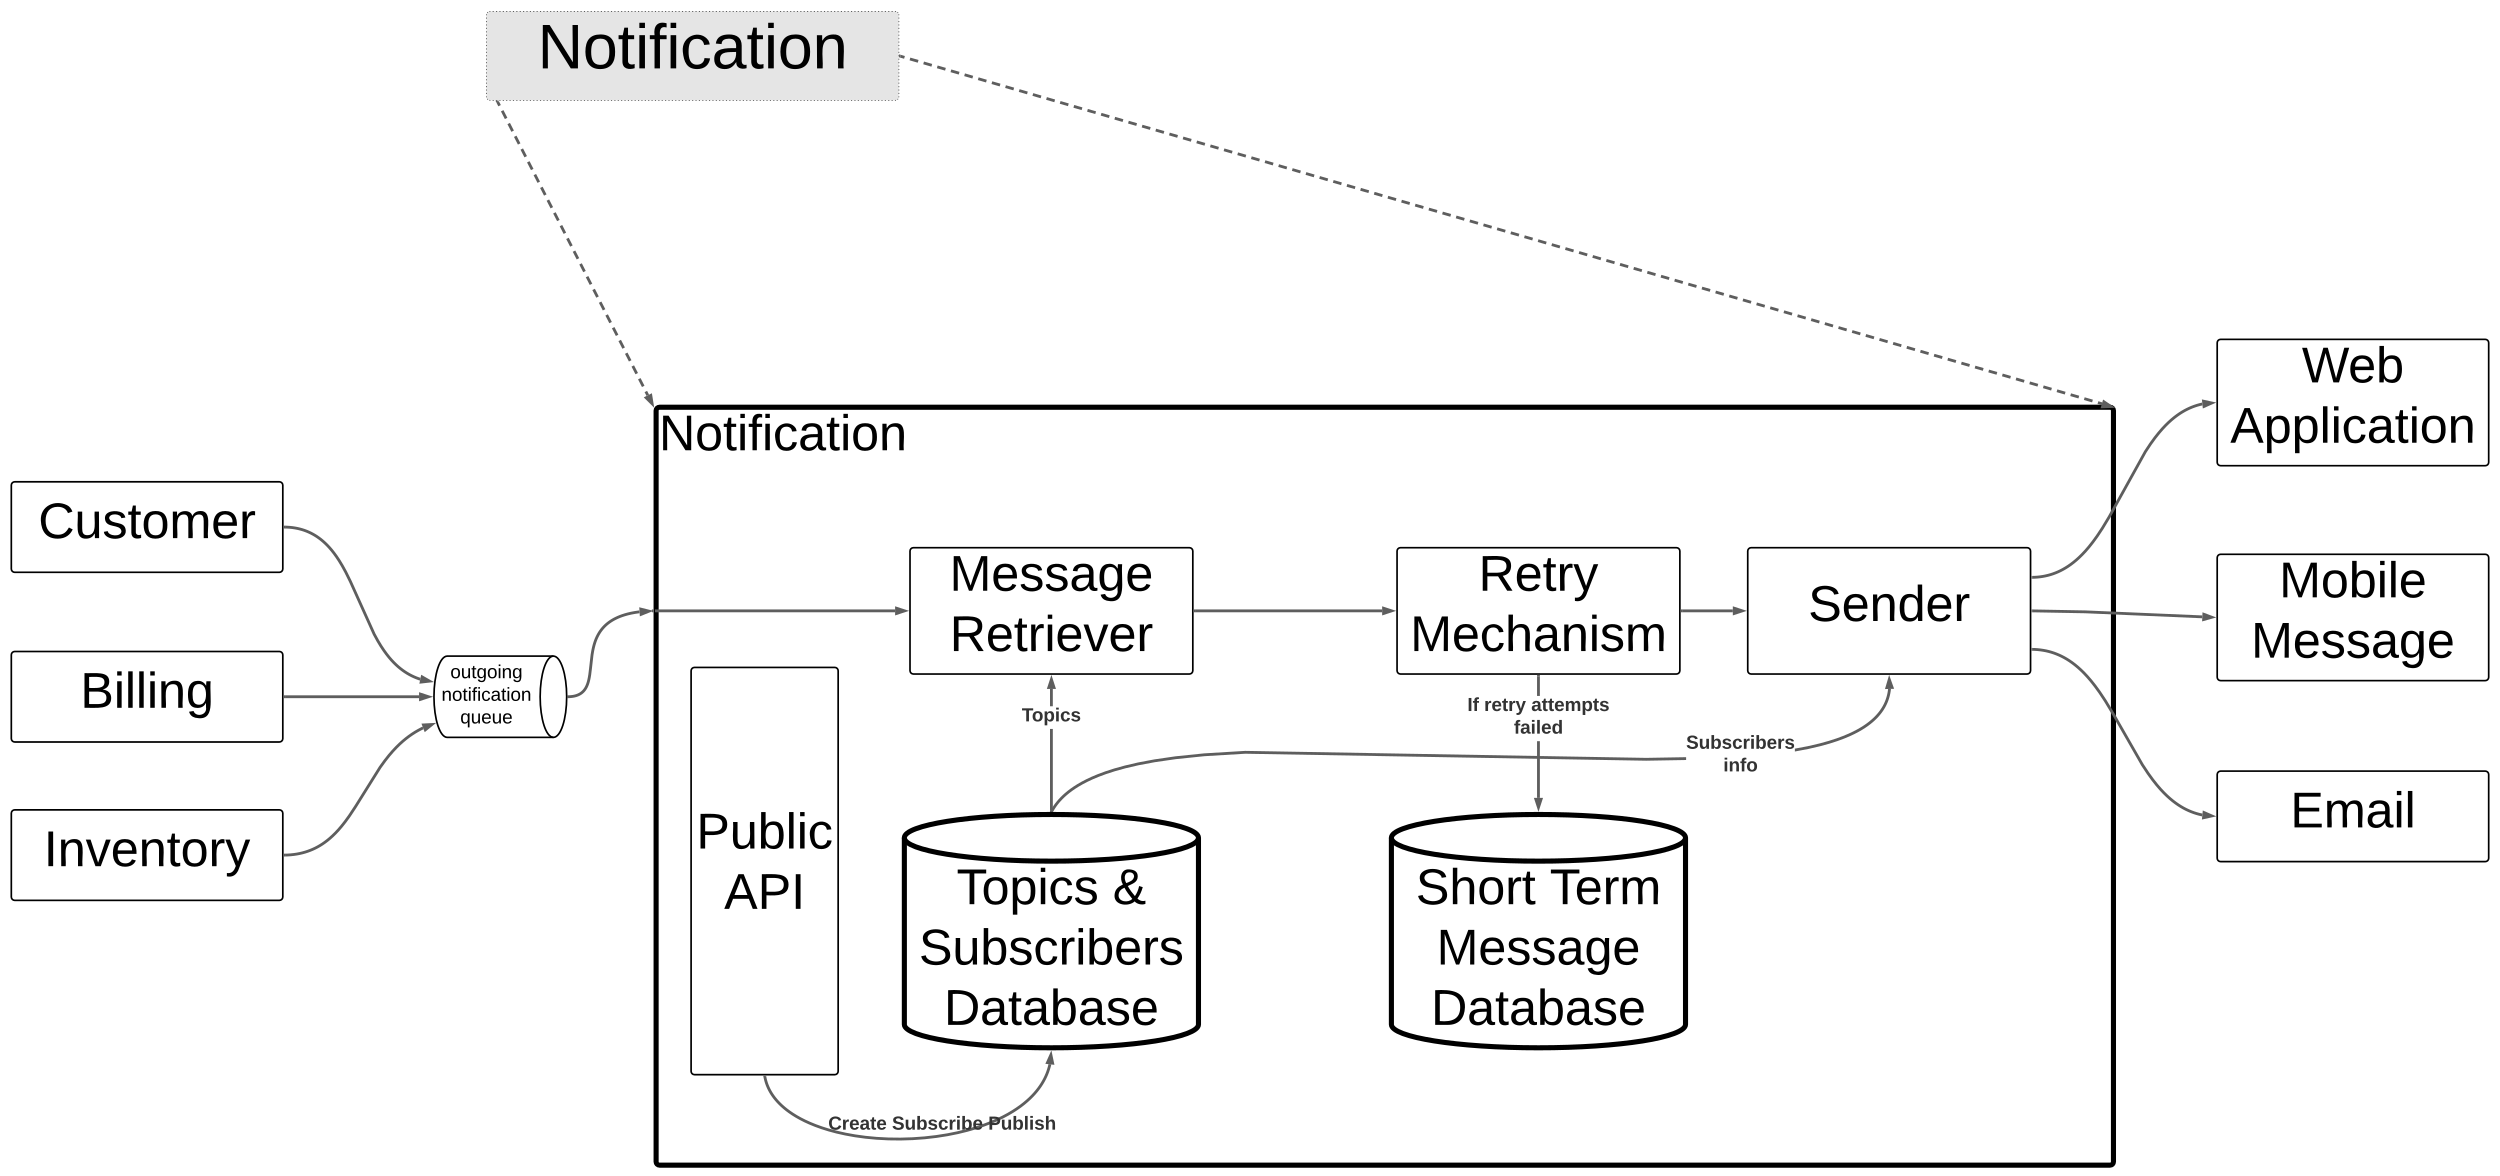 <svg xmlns="http://www.w3.org/2000/svg" xmlns:xlink="http://www.w3.org/1999/xlink" xmlns:lucid="lucid" width="4420" height="2080"><g transform="translate(-10320 -10880)" lucid:page-tab-id="SdqKk5shKpB1"><path d="M10000 10500h5000v2500h-5000z" fill="#fff"/><path d="M11480 11606c0-3.3 2.7-6 6-6h2564.6c3.33 0 6 2.7 6 6v1328c0 3.3-2.67 6-6 6H11486c-3.3 0-6-2.7-6-6z" stroke="#000" stroke-width="9" fill="#fff" fill-opacity="0"/><use xlink:href="#a" transform="matrix(1,0,0,1,11485,11605) translate(0 71.111)"/><a xlink:href="https://github.com/selfdriventeam/kata/blob/main/doc/arc/components/notification_engine.md" target="_blank"><path d="M11180 10906c0-3.3 2.7-6 6-6h717c3.3 0 6 2.7 6 6v145.33c0 3.32-2.7 6-6 6h-717c-3.3 0-6-2.68-6-6z" fill="#e5e5e5"/><path d="M11181.35 10902.44l1.1-1.1m2.8-1.14l.75-.2h1m3.98 0h2m3.97 0h2m3.98 0h2m3.97 0h2m3.98 0h2m3.97 0h2m3.98 0h2m3.97 0h2m3.98 0h2m3.97 0h2m3.98 0h2m3.97 0h2m3.98 0h2m3.97 0h2m3.98 0h2m3.97 0h2m3.98 0h2m3.97 0h2m3.98 0h2m3.97 0h2m3.98 0h2m3.97 0h2m3.98 0h2m3.97 0h2m3.98 0h2m3.97 0h2m3.98 0h2m3.97 0h2m3.98 0h2m3.97 0h2m3.98 0h2m3.97 0h2m3.98 0h2m3.97 0h2m3.98 0h2m3.97 0h2m3.98 0h2m3.97 0h2m3.98 0h2m3.97 0h2m3.98 0h2m3.97 0h2m3.98 0h2m3.97 0h2m3.98 0h2m3.97 0h2m3.98 0h2m3.97 0h2m3.98 0h2m3.97 0h2m3.98 0h2m3.97 0h2m3.98 0h2m3.97 0h2m3.98 0h2m3.97 0h2m3.98 0h2m3.97 0h2m3.98 0h2m3.97 0h2m3.98 0h2m3.97 0h2m3.98 0h2m3.97 0h2m3.98 0h2m3.97 0h2m3.98 0h2m3.97 0h2m3.98 0h2m3.97 0h2m3.98 0h2m3.97 0h2m3.98 0h2m3.97 0h2m3.98 0h2m3.97 0h2m3.98 0h2m3.97 0h2m3.98 0h2m3.97 0h2m3.98 0h2m3.97 0h2m3.98 0h2m3.97 0h2m3.98 0h2m3.97 0h2m3.98 0h2m3.97 0h2m3.98 0h2m3.97 0h2m3.98 0h2m3.97 0h2m3.98 0h2m3.97 0h2m3.98 0h2m3.97 0h2m3.98 0h2m3.97 0h2m3.98 0h2m3.97 0h2m3.98 0h2m3.97 0h2m3.98 0h2m3.97 0h2m3.98 0h2m3.97 0h2m3.98 0h2m3.97 0h2m3.98 0h2m3.97 0h2m3.98 0h2m3.97 0h2m3.98 0h2m3.97 0h2m3.98 0h2m3.97 0h2m3.98 0h2m3.97 0h2m3.98 0h2m3.97 0h1l.75.2m2.8 1.15l1.1 1.1m1.15 2.8l.2.75v1m0 4.05v2m0 4.05v2.02m0 4.04v2.02m0 4.03v2.03m0 4.04v2.02m0 4.02v2.02m0 4.04v2.02m0 4.04v2m0 4.05v2m0 4.05v2m0 4.05v2.02m0 4.04v2.02m0 4.03v2.03m0 4.04v2.02m0 4.02v2.02m0 4.04v2.02m0 4.04v2m0 4.05v2m0 4.05v2m0 4.05v2.02m0 4.04v2.02m0 4.03v2.03m0 4.04v2.02m0 4.02v1l-.2.76m-1.15 2.8l-1.1 1.1m-2.8 1.15l-.75.2h-1m-3.98 0h-2m-3.97 0h-2m-3.98 0h-2m-3.97 0h-2m-3.98 0h-2m-3.97 0h-2m-3.98 0h-2m-3.97 0h-2m-3.98 0h-2m-3.97 0h-2m-3.98 0h-2m-3.97 0h-2m-3.98 0h-2m-3.97 0h-2m-3.98 0h-2m-3.97 0h-2m-3.98 0h-2m-3.97 0h-2m-3.98 0h-2m-3.97 0h-2m-3.98 0h-2m-3.97 0h-2m-3.98 0h-2m-3.97 0h-2m-3.98 0h-2m-3.97 0h-2m-3.98 0h-2m-3.97 0h-2m-3.98 0h-2m-3.97 0h-2m-3.98 0h-2m-3.97 0h-2m-3.98 0h-2m-3.97 0h-2m-3.98 0h-2m-3.97 0h-2m-3.98 0h-2m-3.97 0h-2m-3.98 0h-2m-3.97 0h-2m-3.98 0h-2m-3.97 0h-2m-3.98 0h-2m-3.97 0h-2m-3.98 0h-2m-3.97 0h-2m-3.98 0h-2m-3.97 0h-2m-3.98 0h-2m-3.97 0h-2m-3.98 0h-2m-3.97 0h-2m-3.98 0h-2m-3.97 0h-2m-3.98 0h-2m-3.97 0h-2m-3.98 0h-2m-3.97 0h-2m-3.98 0h-2m-3.97 0h-2m-3.98 0h-2m-3.97 0h-2m-3.98 0h-2m-3.97 0h-2m-3.98 0h-2m-3.97 0h-2m-3.98 0h-2m-3.97 0h-2m-3.98 0h-2m-3.97 0h-2m-3.98 0h-2m-3.97 0h-2m-3.98 0h-2m-3.97 0h-2m-3.98 0h-2m-3.97 0h-2m-3.98 0h-2m-3.97 0h-2m-3.98 0h-2m-3.97 0h-2m-3.98 0h-2m-3.97 0h-2m-3.98 0h-2m-3.97 0h-2m-3.98 0h-2m-3.97 0h-2m-3.98 0h-2m-3.97 0h-2m-3.98 0h-2m-3.97 0h-2m-3.98 0h-2m-3.97 0h-2m-3.98 0h-2m-3.97 0h-2m-3.98 0h-2m-3.97 0h-2m-3.98 0h-2m-3.97 0h-2m-3.98 0h-2m-3.97 0h-2m-3.98 0h-2m-3.97 0h-2m-3.98 0h-2m-3.97 0h-2m-3.98 0h-2m-3.97 0h-2m-3.98 0h-2m-3.97 0h-2m-3.98 0h-2m-3.97 0h-2m-3.98 0h-2m-3.97 0h-2m-3.98 0h-2m-3.97 0h-2m-3.98 0h-2m-3.97 0h-2m-3.98 0h-2m-3.97 0h-2m-3.98 0h-2m-3.97 0h-1l-.75-.2m-2.8-1.14l-1.1-1.1m-1.15-2.82l-.2-.75v-1m0-4.04v-2.03m0-4.04v-2.02m0-4.02v-2.02m0-4.04v-2.02m0-4.04v-2m0-4.05v-2m0-4.05v-2m0-4.05v-2.02m0-4.04v-2.02m0-4.03v-2.03m0-4.04v-2.02m0-4.02v-2.02m0-4.04v-2.02m0-4.04v-2m0-4.05v-2m0-4.05v-2m0-4.05v-2.02m0-4.04v-2.02m0-4.03v-2.03m0-4.04v-2.02m0-4.02v-2.02m0-4.04v-2.02m0-4.04v-2m0-4.05v-1l.2-.75" stroke="#000" fill="none"/><use xlink:href="#b" transform="matrix(1,0,0,1,11192,10912) translate(78.426 88.889)"/><path class="lucid-link lucid-hotspot lucid-overlay-hotspot" d="M11180 10906c0-3.3 2.7-6 6-6h717c3.3 0 6 2.7 6 6v145.33c0 3.32-2.7 6-6 6h-717c-3.3 0-6-2.68-6-6z" fill="none"/><path class="lucid-link lucid-hotspot lucid-overlay-hotspot" d="M11181.35 10902.44l1.1-1.1m2.8-1.14l.75-.2h1m3.98 0h2m3.97 0h2m3.98 0h2m3.97 0h2m3.98 0h2m3.97 0h2m3.98 0h2m3.97 0h2m3.98 0h2m3.97 0h2m3.98 0h2m3.97 0h2m3.98 0h2m3.97 0h2m3.98 0h2m3.97 0h2m3.98 0h2m3.97 0h2m3.98 0h2m3.97 0h2m3.98 0h2m3.97 0h2m3.98 0h2m3.97 0h2m3.98 0h2m3.97 0h2m3.98 0h2m3.97 0h2m3.98 0h2m3.97 0h2m3.98 0h2m3.97 0h2m3.98 0h2m3.97 0h2m3.98 0h2m3.97 0h2m3.98 0h2m3.97 0h2m3.98 0h2m3.97 0h2m3.98 0h2m3.97 0h2m3.98 0h2m3.97 0h2m3.98 0h2m3.97 0h2m3.98 0h2m3.97 0h2m3.98 0h2m3.97 0h2m3.98 0h2m3.97 0h2m3.98 0h2m3.97 0h2m3.98 0h2m3.97 0h2m3.98 0h2m3.97 0h2m3.98 0h2m3.97 0h2m3.98 0h2m3.97 0h2m3.98 0h2m3.97 0h2m3.98 0h2m3.97 0h2m3.98 0h2m3.97 0h2m3.98 0h2m3.97 0h2m3.98 0h2m3.97 0h2m3.98 0h2m3.97 0h2m3.98 0h2m3.97 0h2m3.98 0h2m3.97 0h2m3.98 0h2m3.97 0h2m3.98 0h2m3.97 0h2m3.98 0h2m3.97 0h2m3.98 0h2m3.97 0h2m3.98 0h2m3.97 0h2m3.98 0h2m3.97 0h2m3.98 0h2m3.97 0h2m3.98 0h2m3.97 0h2m3.98 0h2m3.97 0h2m3.98 0h2m3.97 0h2m3.98 0h2m3.97 0h2m3.98 0h2m3.97 0h2m3.98 0h2m3.97 0h2m3.98 0h2m3.97 0h2m3.98 0h2m3.97 0h2m3.98 0h2m3.97 0h2m3.98 0h2m3.97 0h2m3.98 0h2m3.97 0h2m3.98 0h2m3.97 0h2m3.98 0h2m3.97 0h2m3.98 0h2m3.97 0h1l.75.2m2.8 1.15l1.1 1.1m1.15 2.8l.2.75v1m0 4.05v2m0 4.05v2.02m0 4.04v2.02m0 4.03v2.03m0 4.04v2.02m0 4.02v2.02m0 4.04v2.02m0 4.04v2m0 4.05v2m0 4.05v2m0 4.05v2.02m0 4.04v2.02m0 4.03v2.03m0 4.04v2.02m0 4.02v2.02m0 4.04v2.02m0 4.04v2m0 4.05v2m0 4.05v2m0 4.05v2.02m0 4.04v2.02m0 4.03v2.03m0 4.04v2.02m0 4.02v1l-.2.76m-1.15 2.8l-1.1 1.1m-2.8 1.15l-.75.2h-1m-3.98 0h-2m-3.97 0h-2m-3.98 0h-2m-3.97 0h-2m-3.98 0h-2m-3.97 0h-2m-3.98 0h-2m-3.97 0h-2m-3.98 0h-2m-3.97 0h-2m-3.98 0h-2m-3.97 0h-2m-3.98 0h-2m-3.97 0h-2m-3.98 0h-2m-3.97 0h-2m-3.98 0h-2m-3.97 0h-2m-3.98 0h-2m-3.97 0h-2m-3.98 0h-2m-3.97 0h-2m-3.98 0h-2m-3.97 0h-2m-3.98 0h-2m-3.97 0h-2m-3.98 0h-2m-3.97 0h-2m-3.98 0h-2m-3.97 0h-2m-3.98 0h-2m-3.97 0h-2m-3.98 0h-2m-3.97 0h-2m-3.98 0h-2m-3.97 0h-2m-3.98 0h-2m-3.97 0h-2m-3.98 0h-2m-3.97 0h-2m-3.98 0h-2m-3.97 0h-2m-3.98 0h-2m-3.97 0h-2m-3.98 0h-2m-3.97 0h-2m-3.98 0h-2m-3.97 0h-2m-3.98 0h-2m-3.97 0h-2m-3.98 0h-2m-3.97 0h-2m-3.98 0h-2m-3.97 0h-2m-3.98 0h-2m-3.97 0h-2m-3.98 0h-2m-3.97 0h-2m-3.98 0h-2m-3.97 0h-2m-3.98 0h-2m-3.97 0h-2m-3.98 0h-2m-3.97 0h-2m-3.98 0h-2m-3.97 0h-2m-3.98 0h-2m-3.97 0h-2m-3.98 0h-2m-3.97 0h-2m-3.98 0h-2m-3.97 0h-2m-3.98 0h-2m-3.97 0h-2m-3.98 0h-2m-3.97 0h-2m-3.98 0h-2m-3.97 0h-2m-3.98 0h-2m-3.97 0h-2m-3.98 0h-2m-3.97 0h-2m-3.98 0h-2m-3.97 0h-2m-3.98 0h-2m-3.97 0h-2m-3.98 0h-2m-3.97 0h-2m-3.98 0h-2m-3.97 0h-2m-3.98 0h-2m-3.97 0h-2m-3.98 0h-2m-3.97 0h-2m-3.98 0h-2m-3.97 0h-2m-3.98 0h-2m-3.97 0h-2m-3.98 0h-2m-3.97 0h-2m-3.98 0h-2m-3.97 0h-2m-3.98 0h-2m-3.97 0h-2m-3.98 0h-2m-3.97 0h-2m-3.98 0h-2m-3.97 0h-2m-3.98 0h-2m-3.97 0h-2m-3.98 0h-2m-3.97 0h-2m-3.98 0h-2m-3.97 0h-2m-3.98 0h-2m-3.97 0h-2m-3.98 0h-2m-3.97 0h-2m-3.98 0h-2m-3.97 0h-1l-.75-.2m-2.8-1.14l-1.1-1.1m-1.15-2.82l-.2-.75v-1m0-4.04v-2.03m0-4.04v-2.02m0-4.02v-2.02m0-4.04v-2.02m0-4.04v-2m0-4.05v-2m0-4.05v-2m0-4.05v-2.02m0-4.04v-2.02m0-4.03v-2.03m0-4.04v-2.02m0-4.02v-2.02m0-4.04v-2.02m0-4.04v-2m0-4.05v-2m0-4.05v-2m0-4.05v-2.02m0-4.04v-2.02m0-4.03v-2.03m0-4.04v-2.02m0-4.02v-2.02m0-4.04v-2.02m0-4.04v-2m0-4.05v-1l.2-.75" fill="none"/></a><path d="M11325.9 12111.78h.44l2.57-.17 2.3-.23 2.05-.3 1.86-.35 1.7-.4 1.55-.43 1.44-.48 1.32-.5 1.24-.5 1.17-.56 1.1-.58 1.05-.6 1-.63.94-.66.92-.7.88-.74.85-.76.82-.8.8-.87.78-.9.77-.98.76-1.04.76-1.12.74-1.22.74-1.34.73-1.48.73-1.65.74-1.88.75-2.14.75-2.52.77-3.04.82-3.88.92-5.44 1.37-11.22 2.7-23.87 1.22-7.23 1.18-5.58 1.2-4.68 1.22-4.06 1.26-3.63 1.3-3.3 1.36-3 1.4-2.82 1.44-2.62 1.5-2.48 1.56-2.35 1.63-2.24 1.7-2.14 1.78-2.07 1.88-2 1.98-1.95 2.1-1.9 2.22-1.83 2.37-1.8 2.53-1.75 2.72-1.73 2.93-1.7 3.2-1.65 3.46-1.64 3.8-1.6 4.2-1.56 4.64-1.5 5.2-1.46 5.86-1.37 6.67-1.27 7.66-1.13.8-.08" stroke="#5e5e5e" stroke-width="5" fill="none"/><path d="M11326.03 12114.28l-2.7.06.08-2.5-.04-2.5 2.57-.06z" fill="#5e5e5e"/><path d="M11467.43 11960.55l-13.92 5.6-.62-9.26z" stroke="#5e5e5e" stroke-width="5" fill="#5e5e5e"/><g stroke="#000" stroke-width="3"><path d="M11110.72 12183.67c-12.96 0-23.47-32.16-23.47-71.83 0-39.68 10.5-71.84 23.47-71.84h187.72c12.96 0 23.47 32.16 23.47 71.84 0 39.67-10.5 71.83-23.46 71.83z" fill="#fff"/><path d="M11298.44 12183.67c-12.96 0-23.46-32.16-23.46-71.83 0-39.68 10.5-71.84 23.46-71.84" fill="none"/></g><path d="M11080 12053.4c0-3.32 2.7-6 6-6h188c3.3 0 6 2.68 6 6v118c0 3.3-2.7 6-6 6h-188c-3.3 0-6-2.7-6-6z" stroke="#000" stroke-opacity="0" stroke-width="3" fill="#fff" fill-opacity="0"/><use xlink:href="#c" transform="matrix(1,0,0,1,11085,12052.393) translate(31.157 26.667)"/><use xlink:href="#d" transform="matrix(1,0,0,1,11085,12052.393) translate(15.509 66.667)"/><use xlink:href="#e" transform="matrix(1,0,0,1,11085,12052.393) translate(48.704 106.667)"/><path d="M11199.8 11060.06l3.45 6.77m4.62 9.02l6.93 13.53m4.6 9.03l6.94 13.54m4.62 9.03l6.93 13.53m4.6 9.02l6.94 13.54m4.6 9.02l6.94 13.54m4.62 9.02l6.93 13.54m4.62 9.02l6.93 13.54m4.6 9.02l6.94 13.53m4.62 9.02l6.93 13.53m4.62 9.03l6.92 13.53m4.6 9.03l6.94 13.54m4.62 9.02l6.93 13.53m4.63 9.02l6.93 13.54m4.6 9l6.94 13.54m4.62 9.03l6.93 13.53m4.62 9.03l6.93 13.53m4.6 9.02l6.94 13.54m4.62 9.02l6.93 13.54m4.6 9.02l6.94 13.54m4.6 9.02l6.94 13.53m4.62 9.02l6.93 13.53m4.62 9.03l6.93 13.53m4.6 9.03l3.48 6.77" stroke="#5e5e5e" stroke-width="5" fill="none"/><path d="M11202.04 11058.98l-4.45 2.27-1.76-3.42h5.6z" fill="#5e5e5e"/><path d="M11473 11593.83l-10.63-10.6 8.25-4.2z" stroke="#5e5e5e" stroke-width="5" fill="#5e5e5e"/><path d="M11911.9 10979.36l7.24 2.1m9.66 2.8l14.48 4.18m9.66 2.8l14.48 4.2m9.65 2.78l14.5 4.2m9.64 2.8l14.5 4.18m9.65 2.8l14.48 4.2m9.66 2.78l14.47 4.2m9.66 2.8l14.48 4.18m9.66 2.8l14.5 4.18m9.64 2.8l14.5 4.2m9.64 2.78l14.48 4.2m9.66 2.8l14.48 4.18m9.66 2.8l14.48 4.2m9.66 2.78l14.48 4.2m9.65 2.8l14.48 4.18m9.65 2.8l14.48 4.18m9.67 2.8l14.48 4.2m9.66 2.78l14.5 4.2m9.65 2.8l14.48 4.18m9.65 2.8l14.5 4.2m9.64 2.78l14.48 4.2m9.66 2.8l14.48 4.18m9.66 2.8l14.48 4.2m9.66 2.78l14.48 4.2m9.65 2.8l14.5 4.18m9.64 2.8l14.5 4.18m9.65 2.8l14.48 4.2m9.66 2.78l14.47 4.2m9.66 2.8l14.48 4.18m9.66 2.8l14.5 4.2m9.64 2.78l14.5 4.2m9.64 2.8l14.48 4.18m9.66 2.8l14.48 4.18m9.66 2.8l14.48 4.2m9.65 2.78l14.5 4.2m9.64 2.8l14.48 4.18m9.65 2.8l14.48 4.2m9.67 2.78l14.48 4.2m9.66 2.8l14.5 4.18m9.65 2.8l14.48 4.18m9.65 2.8l14.5 4.2m9.64 2.78l14.48 4.2m9.66 2.8l14.48 4.18m9.66 2.8l14.48 4.2m9.66 2.78l14.48 4.2m9.65 2.8l14.5 4.18m9.64 2.8l14.5 4.18m9.65 2.8l14.48 4.2m9.66 2.8l14.47 4.18m9.66 2.8l14.48 4.18m9.66 2.8l14.5 4.2m9.64 2.78l14.48 4.2m9.66 2.8l14.48 4.18m9.66 2.8l14.48 4.2m9.66 2.78l14.48 4.2m9.65 2.8l14.5 4.18m9.64 2.8l14.48 4.18m9.65 2.8l14.48 4.2m9.67 2.78l14.48 4.2m9.66 2.8l14.5 4.18m9.64 2.8l14.5 4.2m9.64 2.78l14.5 4.2m9.64 2.8l14.48 4.18m9.66 2.8l14.48 4.18m9.66 2.8l14.48 4.2m9.66 2.78l14.48 4.2m9.65 2.8l14.5 4.18m9.64 2.8l14.5 4.2m9.65 2.78l14.48 4.2m9.66 2.8l14.47 4.18m9.66 2.8l14.48 4.18m9.66 2.8l14.5 4.2m9.64 2.78l14.48 4.2m9.66 2.8l14.48 4.18m9.66 2.8l14.48 4.2m9.66 2.78l14.48 4.2m9.65 2.8l14.5 4.18m9.64 2.8l14.48 4.2m9.65 2.78l14.48 4.2m9.67 2.8l14.48 4.18m9.66 2.8l14.5 4.18m9.64 2.8l14.5 4.2m9.64 2.78l14.5 4.2m9.64 2.8l14.48 4.18m9.66 2.8l14.48 4.2m9.66 2.78l14.48 4.2m9.65 2.8l14.5 4.18m9.64 2.8l14.5 4.18m9.64 2.8l7.25 2.1" stroke="#5e5e5e" stroke-width="5" fill="none"/><path d="M11912.66 10976.98l-1.4 4.8-1.76-.5v-5.22z" fill="#5e5e5e"/><path d="M14052.16 11598.77l-15 .5 2.58-8.9z" stroke="#5e5e5e" stroke-width="5" fill="#5e5e5e"/><path d="M13410 11854.33c0-3.3 2.7-6 6-6h488c3.3 0 6 2.7 6 6v211.34c0 3.3-2.7 6-6 6h-488c-3.3 0-6-2.7-6-6z" stroke="#000" stroke-width="3" fill="#fff"/><use xlink:href="#f" transform="matrix(1,0,0,1,13415,11853.333) translate(101.914 124.611)"/><path d="M12790 11854.33c0-3.3 2.7-6 6-6h488c3.3 0 6 2.7 6 6v211.34c0 3.3-2.7 6-6 6h-488c-3.3 0-6-2.7-6-6z" stroke="#000" stroke-width="3" fill="#fff"/><use xlink:href="#g" transform="matrix(1,0,0,1,12795,11853.333) translate(139.074 71.111)"/><use xlink:href="#h" transform="matrix(1,0,0,1,12795,11853.333) translate(18.21 177.778)"/><path d="M13230.42 12219.94l70.63-1.25v5l-70.63 1.24-708.75-12.34-72.4 4.37-50.38 5.2-37.34 5.42-28.8 5.42-22.87 5.33-18.58 5.15-15.36 4.96-12.88 4.77-10.95 4.58-9.4 4.42-8.16 4.24-7.13 4.1-6.27 3.97-5.56 3.85-4.94 3.75-4.43 3.66-4 3.57-3.6 3.52-3.26 3.46-2.96 3.42-2.7 3.4-2.45 3.37-2.25 3.37-2.04 3.38-.68 1.22-4.38-2.42.73-1.3 2.15-3.56 2.37-3.54 2.58-3.55 2.83-3.56 3.1-3.6 3.4-3.6 3.76-3.68 4.14-3.72 4.6-3.8 5.12-3.87 5.73-3.97 6.46-4.08 7.3-4.2 8.35-4.35 9.6-4.5 11.14-4.66 13.08-4.84 15.56-5.02 18.78-5.2 23.08-5.37 29-5.47 37.53-5.47 50.58-5.2 72.72-4.4zm432.78-121.77l-.04.53-.47 3.68-.62 3.56-.73 3.45-.87 3.35-1 3.28-1.12 3.22-1.26 3.16-1.4 3.14-1.53 3.1-1.7 3.06-1.85 3.05-2.03 3.06-2.24 3.07-2.45 3.07-2.67 3.1-2.95 3.14-3.26 3.18-3.6 3.23-4 3.3-4.47 3.38-5 3.46-5.65 3.58-6.4 3.7-7.35 3.8-8.46 3.97-9.86 4.12-11.62 4.3-13.85 4.47-16.8 4.65-20.75 4.82-23.86 4.5v-5.08l22.83-4.32 20.53-4.78 16.6-4.6 13.66-4.4 11.4-4.24 9.67-4.04 8.27-3.88 7.14-3.72 6.23-3.58 5.5-3.46 4.82-3.35 4.3-3.26 3.84-3.17 3.45-3.1 3.1-3.02 2.82-3 2.55-2.93 2.3-2.9 2.1-2.9 1.93-2.88 1.75-2.88 1.6-2.9 1.44-2.9 1.3-2.93 1.18-2.97 1.05-3.02.93-3.08.82-3.16.7-3.24.56-3.35.44-3.47.04-.43zM13665.27 12095.4l-9.26.26 4.23-14.4z" fill="#5e5e5e"/><path d="M13668.8 12097.8l-16.16.45 7.36-25.07zm-9.42-4.74l2.38-.07-1.3-3.65zM12182.3 12314.46l-.6 1.1-2.8-.06-2.9.03 1.94-3.48z" fill="#5e5e5e"/><use xlink:href="#i" transform="matrix(1,0,0,1,13301.045,12177.166) translate(0.005 26.667)"/><use xlink:href="#j" transform="matrix(1,0,0,1,13301.045,12177.166) translate(65.746 66.667)"/><path d="M13294 11960h89.64" stroke="#5e5e5e" stroke-width="5" fill="none"/><path d="M13294.07 11962.5h-2.57v-5h2.57z" fill="#5e5e5e"/><path d="M13400.4 11960l-14.26 4.64v-9.28z" stroke="#5e5e5e" stroke-width="5" fill="#5e5e5e"/><path d="M13042.5 12290.64h-5v-100.22h5zm0-180.22h-5v-34.75h5z" fill="#5e5e5e"/><path d="M13042.5 12075.73h-5v-2.56h5zM13040 12307.4l-4.64-14.26h9.28z" fill="#5e5e5e"/><path d="M13040 12315.5l-8.08-24.86h16.16zm-1.2-19.86l1.2 3.68 1.2-3.68z" fill="#5e5e5e"/><use xlink:href="#k" transform="matrix(1,0,0,1,12914.352,12110.415) translate(0.005 26.667)"/><use xlink:href="#l" transform="matrix(1,0,0,1,12914.352,12110.415) translate(29.542 26.667)"/><use xlink:href="#m" transform="matrix(1,0,0,1,12914.352,12110.415) translate(112.783 26.667)"/><use xlink:href="#n" transform="matrix(1,0,0,1,12914.352,12110.415) translate(82.227 66.667)"/><path d="M11928.9 11854.33c0-3.3 2.67-6 6-6h488c3.3 0 6 2.7 6 6v211.34c0 3.3-2.7 6-6 6h-488c-3.33 0-6-2.7-6-6z" stroke="#000" stroke-width="3" fill="#fff"/><use xlink:href="#o" transform="matrix(1,0,0,1,11933.886,11853.333) translate(64.877 71.111)"/><use xlink:href="#p" transform="matrix(1,0,0,1,11933.886,11853.333) translate(65.247 177.778)"/><path d="M12181.4 12313h-5v-144.28h5zm0-184.28h-5v-30.7h5zM12183.52 12095.52h-9.27l4.64-14.26z" fill="#5e5e5e"/><path d="M12186.96 12098.02h-16.15l8.1-24.85zm-9.27-5h2.38l-1.2-3.67zM12181.4 12315.55l-2.5-.05-2.5.03v-2.6h5z" fill="#5e5e5e"/><use xlink:href="#q" transform="matrix(1,0,0,1,12126.571,12128.718) translate(0.005 26.667)"/><path d="M12432.9 11960h330.74" stroke="#5e5e5e" stroke-width="5" fill="none"/><path d="M12432.96 11962.5h-2.57v-5h2.56z" fill="#5e5e5e"/><path d="M12780.4 11960l-14.26 4.64v-9.28z" stroke="#5e5e5e" stroke-width="5" fill="#5e5e5e"/><path d="M11902.53 11960H11478" stroke="#5e5e5e" stroke-width="5" fill="none"/><path d="M11919.3 11960l-14.27 4.64v-9.28z" stroke="#5e5e5e" stroke-width="5" fill="#5e5e5e"/><path d="M11475.5 11962.5h-3v-5h3z" fill="#5e5e5e"/><path d="M11541.87 12066c0-3.3 2.7-6 6-6h248c3.32 0 6 2.7 6 6v708c0 3.3-2.68 6-6 6h-248c-3.3 0-6-2.7-6-6z" stroke="#000" stroke-width="3" fill="#fff"/><use xlink:href="#r" transform="matrix(1,0,0,1,11546.875,12065) translate(4.259 315.174)"/><use xlink:href="#s" transform="matrix(1,0,0,1,11546.875,12065) translate(53.395 421.84)"/><path d="M14240 11486c0-3.3 2.7-6 6-6h468c3.3 0 6 2.7 6 6v211.33c0 3.32-2.7 6-6 6h-468c-3.3 0-6-2.68-6-6z" stroke="#000" stroke-width="3" fill="#fff"/><use xlink:href="#t" transform="matrix(1,0,0,1,14245,11485) translate(144.63 71.111)"/><use xlink:href="#u" transform="matrix(1,0,0,1,14245,11485) translate(18.086 177.778)"/><path d="M14240 11866c0-3.3 2.7-6 6-6h468c3.3 0 6 2.7 6 6v211.33c0 3.32-2.7 6-6 6h-468c-3.3 0-6-2.68-6-6z" stroke="#000" stroke-width="3" fill="#fff"/><use xlink:href="#v" transform="matrix(1,0,0,1,14245,11865) translate(104.506 71.111)"/><use xlink:href="#w" transform="matrix(1,0,0,1,14245,11865) translate(54.877 177.778)"/><path d="M13914 11900.7l2.82-.05 5.12-.32 4.94-.52 4.8-.7 4.66-.9 4.57-1.06 4.5-1.26 4.45-1.44 4.4-1.64 4.4-1.84 4.4-2.07 4.4-2.32 4.48-2.58 4.54-2.88 4.63-3.23 4.76-3.62 4.93-4.08 5.13-4.63 5.4-5.3 5.75-6.12 6.2-7.2 6.8-8.6 7.72-10.62 9.14-13.8 12.05-19.96 64.06-115.48 9.14-13.8 7.7-10.62 6.82-8.6 6.2-7.2 5.75-6.12 5.4-5.3 5.14-4.63 4.94-4.08 4.76-3.6 4.63-3.24 4.54-2.87 4.47-2.58 4.42-2.3 4.4-2.08 4.38-1.84 4.4-1.64 4.45-1.46 4.5-1.25 4.56-1.08.16-.03" stroke="#5e5e5e" stroke-width="5" fill="none"/><path d="M13914.12 11903.2l-2.62.06v-5l2.52-.05z" fill="#5e5e5e"/><path d="M14230.45 11592.5l-13.72 6.05-.94-9.22z" stroke="#5e5e5e" stroke-width="5" fill="#5e5e5e"/><path d="M13914 11960.05l93.07 1.7 206.6 8.85" stroke="#5e5e5e" stroke-width="5" fill="none"/><path d="M13914.1 11957.55l-.08 5-2.52-.05v-5z" fill="#5e5e5e"/><path d="M14230.42 11971.32l-14.45 4.02.4-9.26z" stroke="#5e5e5e" stroke-width="5" fill="#5e5e5e"/><path d="M12438.9 12691.25c0 22.78-116.42 41.25-260 41.25-143.6 0-260-18.47-260-41.25v-330c0-22.78 116.4-41.25 260-41.25 143.58 0 260 18.47 260 41.25z" stroke="#000" stroke-width="9" fill="#fff"/><path d="M12438.9 12361.25c0 22.78-116.42 41.25-260 41.25-143.6 0-260-18.47-260-41.25" stroke="#000" stroke-width="9" fill="none"/><use xlink:href="#x" transform="matrix(1,0,0,1,11923.886,12407.5) translate(87.346 71.111)"/><use xlink:href="#y" transform="matrix(1,0,0,1,11923.886,12407.5) translate(363.395 71.111)"/><use xlink:href="#z" transform="matrix(1,0,0,1,11923.886,12407.5) translate(20.802 177.778)"/><use xlink:href="#A" transform="matrix(1,0,0,1,11923.886,12407.5) translate(65 284.444)"/><path d="M13300 12691.25c0 22.78-116.4 41.25-260 41.25s-260-18.47-260-41.25v-330c0-22.78 116.4-41.25 260-41.25s260 18.47 260 41.25z" stroke="#000" stroke-width="9" fill="#fff"/><path d="M13300 12361.25c0 22.78-116.4 41.25-260 41.25s-260-18.47-260-41.25" stroke="#000" stroke-width="9" fill="none"/><use xlink:href="#B" transform="matrix(1,0,0,1,12785,12407.5) translate(38.21 71.111)"/><use xlink:href="#C" transform="matrix(1,0,0,1,12785,12407.5) translate(275 71.111)"/><use xlink:href="#D" transform="matrix(1,0,0,1,12785,12407.5) translate(74.877 177.778)"/><use xlink:href="#A" transform="matrix(1,0,0,1,12785,12407.5) translate(65 284.444)"/><path d="M11672.32 12783.97l.17.95.74 3.37.88 3.3 1.03 3.3 1.17 3.27 1.33 3.26 1.48 3.24 1.66 3.26 1.82 3.26 2.03 3.27 2.25 3.3 2.47 3.35 2.74 3.38 3.03 3.44 3.34 3.48 3.7 3.55 4.1 3.62 4.54 3.68 5.07 3.76 5.64 3.84 6.3 3.9 7.05 3.98 7.9 4.03 8.86 4.06 9.96 4.06 11.16 4.03 12.5 3.92 13.92 3.75 15.46 3.46 16.98 3.07 18.46 2.54 19.75 1.87 20.77 1.1 21.4.25 21.56-.66 21.27-1.54 20.55-2.35 19.48-3.06 18.2-3.64 16.75-4.1 15.32-4.42 13.9-4.66 12.53-4.8 11.3-4.86 10.14-4.9 9.13-4.88 8.2-4.84 7.4-4.8 6.67-4.7 6-4.66 5.45-4.6 4.93-4.5 4.46-4.46 4.07-4.4 3.68-4.35 3.34-4.3 3.04-4.27 2.76-4.24 2.5-4.23 2.27-4.23 2.05-4.22 1.83-4.23 1.64-4.26 1.44-4.3 1.27-4.33 1.1-4.4v-.07" stroke="#5e5e5e" stroke-width="5" fill="none"/><path d="M11674.8 12783.6l-4.93.87-.53-2.97h5.07z" fill="#5e5e5e"/><path d="M12178 12745.04l3.08 14.7-9.22-1.02z" stroke="#5e5e5e" stroke-width="5" fill="#5e5e5e"/><use xlink:href="#E" transform="matrix(1,0,0,1,11784.261,12850.565) translate(0.005 26.667)"/><use xlink:href="#F" transform="matrix(1,0,0,1,11784.261,12850.565) translate(112.783 26.667)"/><use xlink:href="#G" transform="matrix(1,0,0,1,11784.261,12850.565) translate(282.875 26.667)"/><path d="M10340 12037.84c0-3.32 2.7-6 6-6h468c3.3 0 6 2.68 6 6v148c0 3.3-2.7 6-6 6h-468c-3.3 0-6-2.7-6-6z" stroke="#000" stroke-width="3" fill="#fff"/><use xlink:href="#H" transform="matrix(1,0,0,1,10345,12036.835) translate(116.975 94.549)"/><path d="M10340 12317.84c0-3.32 2.7-6 6-6h468c3.3 0 6 2.68 6 6v148c0 3.3-2.7 6-6 6h-468c-3.3 0-6-2.7-6-6z" stroke="#000" stroke-width="3" fill="#fff"/><g><use xlink:href="#I" transform="matrix(1,0,0,1,10345,12316.835) translate(52.407 94.549)"/></g><path d="M10340 11737.84c0-3.32 2.7-6 6-6h468c3.3 0 6 2.68 6 6v148c0 3.3-2.7 6-6 6h-468c-3.3 0-6-2.7-6-6z" stroke="#000" stroke-width="3" fill="#fff"/><g><use xlink:href="#J" transform="matrix(1,0,0,1,10345,11736.835) translate(42.778 94.549)"/></g><path d="M10824 11811.9l2.98.05 5.15.32 4.86.5 4.6.7 4.4.83 4.23 1 4.07 1.13 3.94 1.28 3.83 1.43 3.74 1.58 3.68 1.73 3.62 1.9 3.58 2.06 3.56 2.25 3.56 2.48 3.57 2.7 3.6 3 3.67 3.3 3.75 3.66 3.84 4.1 4 4.63 4.18 5.3 4.46 6.13 4.82 7.26 5.36 8.86 6.25 11.4 8.13 16.43 42.07 93.27 6.5 11.86 5.62 9.3 5.1 7.65 4.7 6.5 4.47 5.65 4.27 4.96 4.14 4.4 4.05 3.95 3.96 3.57 3.93 3.24 3.9 2.96 3.88 2.7 3.92 2.48 3.93 2.28 4 2.08 4.05 1.9 4.15 1.76 4.26 1.58 2.78.9" stroke="#5e5e5e" stroke-width="5" fill="none"/><path d="M10824.12 11809.4l-.1 5-2.52-.06v-5z" fill="#5e5e5e"/><path d="M11079.46 12084.26l-14.9 1.68 1.86-9.1z" stroke="#5e5e5e" stroke-width="5" fill="#5e5e5e"/><path d="M10824 12111.84h236.9" stroke="#5e5e5e" stroke-width="5" fill="none"/><path d="M10824.07 12114.34h-2.57v-5h2.57z" fill="#5e5e5e"/><path d="M11077.66 12111.84l-14.27 4.63v-9.27z" stroke="#5e5e5e" stroke-width="5" fill="#5e5e5e"/><path d="M10824 12391.78l3.9-.08 5.97-.37 5.65-.6 5.35-.78 5.1-.98 4.9-1.15 4.74-1.32 4.6-1.5 4.46-1.65 4.38-1.84 4.3-2.02 4.3-2.24 4.25-2.46 4.26-2.7 4.3-3 4.4-3.33 4.48-3.72 4.66-4.2 4.88-4.77 5.2-5.54 5.65-6.56 6.38-8.06 7.66-10.56 10.76-16.27 43.5-69.5 8.55-11.8 7.3-9.25 6.64-7.68 6.2-6.6 5.9-5.78 5.72-5.15 5.6-4.62 5.52-4.2 5.5-3.83 5.52-3.5 5.57-3.2 5.65-2.97 2.36-1.1" stroke="#5e5e5e" stroke-width="5" fill="none"/><path d="M10824.12 12394.28l-2.62.06v-5l2.52-.06z" fill="#5e5e5e"/><path d="M11083.68 12160.9l-11.68 9.42-3.3-8.66z" stroke="#5e5e5e" stroke-width="5" fill="#5e5e5e"/><path d="M14240 12249.33c0-3.3 2.7-6 6-6h468c3.3 0 6 2.7 6 6v148c0 3.32-2.7 6-6 6h-468c-3.3 0-6-2.68-6-6z" stroke="#000" stroke-width="3" fill="#fff"/><g><use xlink:href="#K" transform="matrix(1,0,0,1,14245,12248.333) translate(124.259 94.549)"/></g><path d="M13914 12028.1l3.07.07 5.34.34 5.15.55 5 .74 4.84.9 4.73 1.12 4.65 1.3 4.6 1.5 4.55 1.7 4.53 1.9 4.53 2.13 4.54 2.38 4.6 2.65 4.67 2.96 4.77 3.32 4.9 3.72 5.08 4.2 5.3 4.77 5.57 5.47 5.95 6.34 6.46 7.5 7.15 9.03 8.22 11.32 10.1 15.22 14.87 24.7 50.54 88.2 10.1 15.23 8.22 11.33 7.15 9.04 6.46 7.5 5.95 6.33 5.58 5.47 5.3 4.77 5.07 4.2 4.9 3.73 4.76 3.32 4.66 2.96 4.6 2.67 4.55 2.38 4.54 2.13 4.53 1.9 4.55 1.7 4.6 1.5 4.65 1.3 4.74 1.1 1.2.23" stroke="#5e5e5e" stroke-width="5" fill="none"/><path d="M13914.12 12025.6l-.1 5-2.52-.04v-5z" fill="#5e5e5e"/><path d="M14230.45 12322.54l-14.65 3.22.9-9.23z" stroke="#5e5e5e" stroke-width="5" fill="#5e5e5e"/><defs><path d="M190 0L58-211 59 0H30v-248h39L202-35l-2-213h31V0h-41" id="L"/><path d="M100-194c62-1 85 37 85 99 1 63-27 99-86 99S16-35 15-95c0-66 28-99 85-99zM99-20c44 1 53-31 53-75 0-43-8-75-51-75s-53 32-53 75 10 74 51 75" id="M"/><path d="M59-47c-2 24 18 29 38 22v24C64 9 27 4 27-40v-127H5v-23h24l9-43h21v43h35v23H59v120" id="N"/><path d="M24-231v-30h32v30H24zM24 0v-190h32V0H24" id="O"/><path d="M101-234c-31-9-42 10-38 44h38v23H63V0H32v-167H5v-23h27c-7-52 17-82 69-68v24" id="P"/><path d="M96-169c-40 0-48 33-48 73s9 75 48 75c24 0 41-14 43-38l32 2c-6 37-31 61-74 61-59 0-76-41-82-99-10-93 101-131 147-64 4 7 5 14 7 22l-32 3c-4-21-16-35-41-35" id="Q"/><path d="M141-36C126-15 110 5 73 4 37 3 15-17 15-53c-1-64 63-63 125-63 3-35-9-54-41-54-24 1-41 7-42 31l-33-3c5-37 33-52 76-52 45 0 72 20 72 64v82c-1 20 7 32 28 27v20c-31 9-61-2-59-35zM48-53c0 20 12 33 32 33 41-3 63-29 60-74-43 2-92-5-92 41" id="R"/><path d="M117-194c89-4 53 116 60 194h-32v-121c0-31-8-49-39-48C34-167 62-67 57 0H25l-1-190h30c1 10-1 24 2 32 11-22 29-35 61-36" id="S"/><g id="a"><use transform="matrix(0.247,0,0,0.247,0,0)" xlink:href="#L"/><use transform="matrix(0.247,0,0,0.247,63.951,0)" xlink:href="#M"/><use transform="matrix(0.247,0,0,0.247,113.333,0)" xlink:href="#N"/><use transform="matrix(0.247,0,0,0.247,138.025,0)" xlink:href="#O"/><use transform="matrix(0.247,0,0,0.247,157.531,0)" xlink:href="#P"/><use transform="matrix(0.247,0,0,0.247,182.222,0)" xlink:href="#O"/><use transform="matrix(0.247,0,0,0.247,201.728,0)" xlink:href="#Q"/><use transform="matrix(0.247,0,0,0.247,246.173,0)" xlink:href="#R"/><use transform="matrix(0.247,0,0,0.247,295.556,0)" xlink:href="#N"/><use transform="matrix(0.247,0,0,0.247,320.247,0)" xlink:href="#O"/><use transform="matrix(0.247,0,0,0.247,339.753,0)" xlink:href="#M"/><use transform="matrix(0.247,0,0,0.247,389.136,0)" xlink:href="#S"/></g><g id="b"><use transform="matrix(0.309,0,0,0.309,0,0)" xlink:href="#L"/><use transform="matrix(0.309,0,0,0.309,79.938,0)" xlink:href="#M"/><use transform="matrix(0.309,0,0,0.309,141.667,0)" xlink:href="#N"/><use transform="matrix(0.309,0,0,0.309,172.531,0)" xlink:href="#O"/><use transform="matrix(0.309,0,0,0.309,196.914,0)" xlink:href="#P"/><use transform="matrix(0.309,0,0,0.309,227.778,0)" xlink:href="#O"/><use transform="matrix(0.309,0,0,0.309,252.16,0)" xlink:href="#Q"/><use transform="matrix(0.309,0,0,0.309,307.716,0)" xlink:href="#R"/><use transform="matrix(0.309,0,0,0.309,369.444,0)" xlink:href="#N"/><use transform="matrix(0.309,0,0,0.309,400.309,0)" xlink:href="#O"/><use transform="matrix(0.309,0,0,0.309,424.691,0)" xlink:href="#M"/><use transform="matrix(0.309,0,0,0.309,486.42,0)" xlink:href="#S"/></g><path d="M84 4C-5 8 30-112 23-190h32v120c0 31 7 50 39 49 72-2 45-101 50-169h31l1 190h-30c-1-10 1-25-2-33-11 22-28 36-60 37" id="T"/><path d="M177-190C167-65 218 103 67 71c-23-6-38-20-44-43l32-5c15 47 100 32 89-28v-30C133-14 115 1 83 1 29 1 15-40 15-95c0-56 16-97 71-98 29-1 48 16 59 35 1-10 0-23 2-32h30zM94-22c36 0 50-32 50-73 0-42-14-75-50-75-39 0-46 34-46 75s6 73 46 73" id="U"/><g id="c"><use transform="matrix(0.093,0,0,0.093,0,0)" xlink:href="#M"/><use transform="matrix(0.093,0,0,0.093,18.519,0)" xlink:href="#T"/><use transform="matrix(0.093,0,0,0.093,37.037,0)" xlink:href="#N"/><use transform="matrix(0.093,0,0,0.093,46.296,0)" xlink:href="#U"/><use transform="matrix(0.093,0,0,0.093,64.815,0)" xlink:href="#M"/><use transform="matrix(0.093,0,0,0.093,83.333,0)" xlink:href="#O"/><use transform="matrix(0.093,0,0,0.093,90.648,0)" xlink:href="#S"/><use transform="matrix(0.093,0,0,0.093,109.167,0)" xlink:href="#U"/></g><g id="d"><use transform="matrix(0.093,0,0,0.093,0,0)" xlink:href="#S"/><use transform="matrix(0.093,0,0,0.093,18.519,0)" xlink:href="#M"/><use transform="matrix(0.093,0,0,0.093,37.037,0)" xlink:href="#N"/><use transform="matrix(0.093,0,0,0.093,46.296,0)" xlink:href="#O"/><use transform="matrix(0.093,0,0,0.093,53.611,0)" xlink:href="#P"/><use transform="matrix(0.093,0,0,0.093,62.87,0)" xlink:href="#O"/><use transform="matrix(0.093,0,0,0.093,70.185,0)" xlink:href="#Q"/><use transform="matrix(0.093,0,0,0.093,86.852,0)" xlink:href="#R"/><use transform="matrix(0.093,0,0,0.093,105.37,0)" xlink:href="#N"/><use transform="matrix(0.093,0,0,0.093,114.63,0)" xlink:href="#O"/><use transform="matrix(0.093,0,0,0.093,121.944,0)" xlink:href="#M"/><use transform="matrix(0.093,0,0,0.093,140.463,0)" xlink:href="#S"/></g><path d="M145-31C134-9 116 4 85 4 32 4 16-35 15-94c0-59 17-99 70-100 32-1 48 14 60 33 0-11-1-24 2-32h30l-1 268h-32zM93-21c41 0 51-33 51-76s-8-73-50-73c-40 0-46 35-46 75s5 74 45 74" id="V"/><path d="M100-194c63 0 86 42 84 106H49c0 40 14 67 53 68 26 1 43-12 49-29l28 8c-11 28-37 45-77 45C44 4 14-33 15-96c1-61 26-98 85-98zm52 81c6-60-76-77-97-28-3 7-6 17-6 28h103" id="W"/><g id="e"><use transform="matrix(0.093,0,0,0.093,0,0)" xlink:href="#V"/><use transform="matrix(0.093,0,0,0.093,18.519,0)" xlink:href="#T"/><use transform="matrix(0.093,0,0,0.093,37.037,0)" xlink:href="#W"/><use transform="matrix(0.093,0,0,0.093,55.556,0)" xlink:href="#T"/><use transform="matrix(0.093,0,0,0.093,74.074,0)" xlink:href="#W"/></g><path d="M185-189c-5-48-123-54-124 2 14 75 158 14 163 119 3 78-121 87-175 55-17-10-28-26-33-46l33-7c5 56 141 63 141-1 0-78-155-14-162-118-5-82 145-84 179-34 5 7 8 16 11 25" id="X"/><path d="M85-194c31 0 48 13 60 33l-1-100h32l1 261h-30c-2-10 0-23-3-31C134-8 116 4 85 4 32 4 16-35 15-94c0-66 23-100 70-100zm9 24c-40 0-46 34-46 75 0 40 6 74 45 74 42 0 51-32 51-76 0-42-9-74-50-73" id="Y"/><path d="M114-163C36-179 61-72 57 0H25l-1-190h30c1 12-1 29 2 39 6-27 23-49 58-41v29" id="Z"/><g id="f"><use transform="matrix(0.247,0,0,0.247,0,0)" xlink:href="#X"/><use transform="matrix(0.247,0,0,0.247,59.259,0)" xlink:href="#W"/><use transform="matrix(0.247,0,0,0.247,108.642,0)" xlink:href="#S"/><use transform="matrix(0.247,0,0,0.247,158.025,0)" xlink:href="#Y"/><use transform="matrix(0.247,0,0,0.247,207.407,0)" xlink:href="#W"/><use transform="matrix(0.247,0,0,0.247,256.79,0)" xlink:href="#Z"/></g><path d="M233-177c-1 41-23 64-60 70L243 0h-38l-65-103H63V0H30v-248c88 3 205-21 203 71zM63-129c60-2 137 13 137-47 0-61-80-42-137-45v92" id="aa"/><path d="M179-190L93 31C79 59 56 82 12 73V49c39 6 53-20 64-50L1-190h34L92-34l54-156h33" id="ab"/><g id="g"><use transform="matrix(0.247,0,0,0.247,0,0)" xlink:href="#aa"/><use transform="matrix(0.247,0,0,0.247,63.951,0)" xlink:href="#W"/><use transform="matrix(0.247,0,0,0.247,113.333,0)" xlink:href="#N"/><use transform="matrix(0.247,0,0,0.247,138.025,0)" xlink:href="#Z"/><use transform="matrix(0.247,0,0,0.247,167.407,0)" xlink:href="#ab"/></g><path d="M240 0l2-218c-23 76-54 145-80 218h-23L58-218 59 0H30v-248h44l77 211c21-75 51-140 76-211h43V0h-30" id="ac"/><path d="M106-169C34-169 62-67 57 0H25v-261h32l-1 103c12-21 28-36 61-36 89 0 53 116 60 194h-32v-121c2-32-8-49-39-48" id="ad"/><path d="M135-143c-3-34-86-38-87 0 15 53 115 12 119 90S17 21 10-45l28-5c4 36 97 45 98 0-10-56-113-15-118-90-4-57 82-63 122-42 12 7 21 19 24 35" id="ae"/><path d="M210-169c-67 3-38 105-44 169h-31v-121c0-29-5-50-35-48C34-165 62-65 56 0H25l-1-190h30c1 10-1 24 2 32 10-44 99-50 107 0 11-21 27-35 58-36 85-2 47 119 55 194h-31v-121c0-29-5-49-35-48" id="af"/><g id="h"><use transform="matrix(0.247,0,0,0.247,0,0)" xlink:href="#ac"/><use transform="matrix(0.247,0,0,0.247,73.827,0)" xlink:href="#W"/><use transform="matrix(0.247,0,0,0.247,123.21,0)" xlink:href="#Q"/><use transform="matrix(0.247,0,0,0.247,167.654,0)" xlink:href="#ad"/><use transform="matrix(0.247,0,0,0.247,217.037,0)" xlink:href="#R"/><use transform="matrix(0.247,0,0,0.247,266.42,0)" xlink:href="#S"/><use transform="matrix(0.247,0,0,0.247,315.802,0)" xlink:href="#O"/><use transform="matrix(0.247,0,0,0.247,335.309,0)" xlink:href="#ae"/><use transform="matrix(0.247,0,0,0.247,379.753,0)" xlink:href="#af"/></g><path fill="#333" d="M169-182c-1-43-94-46-97-3 18 66 151 10 154 114 3 95-165 93-204 36-6-8-10-19-12-30l50-8c3 46 112 56 116 5-17-69-150-10-154-114-4-87 153-88 188-35 5 8 8 18 10 28" id="ag"/><path fill="#333" d="M85 4C-2 5 27-109 22-190h50c7 57-23 150 33 157 60-5 35-97 40-157h50l1 190h-47c-2-12 1-28-3-38-12 25-28 42-61 42" id="ah"/><path fill="#333" d="M135-194c52 0 70 43 70 98 0 56-19 99-73 100-30 1-46-15-58-35L72 0H24l1-261h50v104c11-23 29-37 60-37zM114-30c31 0 40-27 40-66 0-37-7-63-39-63s-41 28-41 65c0 36 8 64 40 64" id="ai"/><path fill="#333" d="M137-138c1-29-70-34-71-4 15 46 118 7 119 86 1 83-164 76-172 9l43-7c4 19 20 25 44 25 33 8 57-30 24-41C81-84 22-81 20-136c-2-80 154-74 161-7" id="aj"/><path fill="#333" d="M190-63c-7 42-38 67-86 67-59 0-84-38-90-98-12-110 154-137 174-36l-49 2c-2-19-15-32-35-32-30 0-35 28-38 64-6 74 65 87 74 30" id="ak"/><path fill="#333" d="M135-150c-39-12-60 13-60 57V0H25l-1-190h47c2 13-1 29 3 40 6-28 27-53 61-41v41" id="al"/><path fill="#333" d="M25-224v-37h50v37H25zM25 0v-190h50V0H25" id="am"/><path fill="#333" d="M185-48c-13 30-37 53-82 52C43 2 14-33 14-96s30-98 90-98c62 0 83 45 84 108H66c0 31 8 55 39 56 18 0 30-7 34-22zm-45-69c5-46-57-63-70-21-2 6-4 13-4 21h74" id="an"/><g id="i"><use transform="matrix(0.093,0,0,0.093,0,0)" xlink:href="#ag"/><use transform="matrix(0.093,0,0,0.093,22.222,0)" xlink:href="#ah"/><use transform="matrix(0.093,0,0,0.093,42.5,0)" xlink:href="#ai"/><use transform="matrix(0.093,0,0,0.093,62.778,0)" xlink:href="#aj"/><use transform="matrix(0.093,0,0,0.093,81.296,0)" xlink:href="#ak"/><use transform="matrix(0.093,0,0,0.093,99.815,0)" xlink:href="#al"/><use transform="matrix(0.093,0,0,0.093,112.778,0)" xlink:href="#am"/><use transform="matrix(0.093,0,0,0.093,122.037,0)" xlink:href="#ai"/><use transform="matrix(0.093,0,0,0.093,142.315,0)" xlink:href="#an"/><use transform="matrix(0.093,0,0,0.093,160.833,0)" xlink:href="#al"/><use transform="matrix(0.093,0,0,0.093,173.796,0)" xlink:href="#aj"/></g><path fill="#333" d="M135-194c87-1 58 113 63 194h-50c-7-57 23-157-34-157-59 0-34 97-39 157H25l-1-190h47c2 12-1 28 3 38 12-26 28-41 61-42" id="ao"/><path fill="#333" d="M121-226c-27-7-43 5-38 36h38v33H83V0H34v-157H6v-33h28c-9-59 32-81 87-68v32" id="ap"/><path fill="#333" d="M110-194c64 0 96 36 96 99 0 64-35 99-97 99-61 0-95-36-95-99 0-62 34-99 96-99zm-1 164c35 0 45-28 45-65 0-40-10-65-43-65-34 0-45 26-45 65 0 36 10 65 43 65" id="aq"/><g id="j"><use transform="matrix(0.093,0,0,0.093,0,0)" xlink:href="#am"/><use transform="matrix(0.093,0,0,0.093,9.259,0)" xlink:href="#ao"/><use transform="matrix(0.093,0,0,0.093,29.537,0)" xlink:href="#ap"/><use transform="matrix(0.093,0,0,0.093,40.556,0)" xlink:href="#aq"/></g><path fill="#333" d="M24 0v-248h52V0H24" id="ar"/><g id="k"><use transform="matrix(0.093,0,0,0.093,0,0)" xlink:href="#ar"/><use transform="matrix(0.093,0,0,0.093,9.259,0)" xlink:href="#ap"/></g><path fill="#333" d="M115-3C79 11 28 4 28-45v-112H4v-33h27l15-45h31v45h36v33H77v99c-1 23 16 31 38 25v30" id="as"/><path fill="#333" d="M123 10C108 53 80 86 19 72V37c35 8 53-11 59-39L3-190h52l48 148c12-52 28-100 44-148h51" id="at"/><g id="l"><use transform="matrix(0.093,0,0,0.093,0,0)" xlink:href="#al"/><use transform="matrix(0.093,0,0,0.093,12.963,0)" xlink:href="#an"/><use transform="matrix(0.093,0,0,0.093,31.481,0)" xlink:href="#as"/><use transform="matrix(0.093,0,0,0.093,42.5,0)" xlink:href="#al"/><use transform="matrix(0.093,0,0,0.093,55.463,0)" xlink:href="#at"/></g><path fill="#333" d="M133-34C117-15 103 5 69 4 32 3 11-16 11-54c-1-60 55-63 116-61 1-26-3-47-28-47-18 1-26 9-28 27l-52-2c7-38 36-58 82-57s74 22 75 68l1 82c-1 14 12 18 25 15v27c-30 8-71 5-69-32zm-48 3c29 0 43-24 42-57-32 0-66-3-65 30 0 17 8 27 23 27" id="au"/><path fill="#333" d="M220-157c-53 9-28 100-34 157h-49v-107c1-27-5-49-29-50C55-147 81-57 75 0H25l-1-190h47c2 12-1 28 3 38 10-53 101-56 108 0 13-22 24-43 59-42 82 1 51 116 57 194h-49v-107c-1-25-5-48-29-50" id="av"/><path fill="#333" d="M135-194c53 0 70 44 70 98 0 56-19 98-73 100-31 1-45-17-59-34 3 33 2 69 2 105H25l-1-265h48c2 10 0 23 3 31 11-24 29-35 60-35zM114-30c33 0 39-31 40-66 0-38-9-64-40-64-56 0-55 130 0 130" id="aw"/><g id="m"><use transform="matrix(0.093,0,0,0.093,0,0)" xlink:href="#au"/><use transform="matrix(0.093,0,0,0.093,18.519,0)" xlink:href="#as"/><use transform="matrix(0.093,0,0,0.093,29.537,0)" xlink:href="#as"/><use transform="matrix(0.093,0,0,0.093,40.556,0)" xlink:href="#an"/><use transform="matrix(0.093,0,0,0.093,59.074,0)" xlink:href="#av"/><use transform="matrix(0.093,0,0,0.093,88.704,0)" xlink:href="#aw"/><use transform="matrix(0.093,0,0,0.093,108.981,0)" xlink:href="#as"/><use transform="matrix(0.093,0,0,0.093,120,0)" xlink:href="#aj"/></g><path fill="#333" d="M25 0v-261h50V0H25" id="ax"/><path fill="#333" d="M88-194c31-1 46 15 58 34l-1-101h50l1 261h-48c-2-10 0-23-3-31C134-8 116 4 84 4 32 4 16-41 15-95c0-56 19-97 73-99zm17 164c33 0 40-30 41-66 1-37-9-64-41-64s-38 30-39 65c0 43 13 65 39 65" id="ay"/><g id="n"><use transform="matrix(0.093,0,0,0.093,0,0)" xlink:href="#ap"/><use transform="matrix(0.093,0,0,0.093,11.019,0)" xlink:href="#au"/><use transform="matrix(0.093,0,0,0.093,29.537,0)" xlink:href="#am"/><use transform="matrix(0.093,0,0,0.093,38.796,0)" xlink:href="#ax"/><use transform="matrix(0.093,0,0,0.093,48.056,0)" xlink:href="#an"/><use transform="matrix(0.093,0,0,0.093,66.574,0)" xlink:href="#ay"/></g><g id="o"><use transform="matrix(0.247,0,0,0.247,0,0)" xlink:href="#ac"/><use transform="matrix(0.247,0,0,0.247,73.827,0)" xlink:href="#W"/><use transform="matrix(0.247,0,0,0.247,123.21,0)" xlink:href="#ae"/><use transform="matrix(0.247,0,0,0.247,167.654,0)" xlink:href="#ae"/><use transform="matrix(0.247,0,0,0.247,212.099,0)" xlink:href="#R"/><use transform="matrix(0.247,0,0,0.247,261.481,0)" xlink:href="#U"/><use transform="matrix(0.247,0,0,0.247,310.864,0)" xlink:href="#W"/></g><path d="M108 0H70L1-190h34L89-25l56-165h34" id="az"/><g id="p"><use transform="matrix(0.247,0,0,0.247,0,0)" xlink:href="#aa"/><use transform="matrix(0.247,0,0,0.247,63.951,0)" xlink:href="#W"/><use transform="matrix(0.247,0,0,0.247,113.333,0)" xlink:href="#N"/><use transform="matrix(0.247,0,0,0.247,138.025,0)" xlink:href="#Z"/><use transform="matrix(0.247,0,0,0.247,167.407,0)" xlink:href="#O"/><use transform="matrix(0.247,0,0,0.247,186.914,0)" xlink:href="#W"/><use transform="matrix(0.247,0,0,0.247,236.296,0)" xlink:href="#az"/><use transform="matrix(0.247,0,0,0.247,280.741,0)" xlink:href="#W"/><use transform="matrix(0.247,0,0,0.247,330.123,0)" xlink:href="#Z"/></g><path fill="#333" d="M136-208V0H84v-208H4v-40h212v40h-80" id="aA"/><g id="q"><use transform="matrix(0.093,0,0,0.093,0,0)" xlink:href="#aA"/><use transform="matrix(0.093,0,0,0.093,17.778,0)" xlink:href="#aq"/><use transform="matrix(0.093,0,0,0.093,38.056,0)" xlink:href="#aw"/><use transform="matrix(0.093,0,0,0.093,58.333,0)" xlink:href="#am"/><use transform="matrix(0.093,0,0,0.093,67.593,0)" xlink:href="#ak"/><use transform="matrix(0.093,0,0,0.093,86.111,0)" xlink:href="#aj"/></g><path d="M30-248c87 1 191-15 191 75 0 78-77 80-158 76V0H30v-248zm33 125c57 0 124 11 124-50 0-59-68-47-124-48v98" id="aB"/><path d="M115-194c53 0 69 39 70 98 0 66-23 100-70 100C84 3 66-7 56-30L54 0H23l1-261h32v101c10-23 28-34 59-34zm-8 174c40 0 45-34 45-75 0-40-5-75-45-74-42 0-51 32-51 76 0 43 10 73 51 73" id="aC"/><path d="M24 0v-261h32V0H24" id="aD"/><g id="r"><use transform="matrix(0.247,0,0,0.247,0,0)" xlink:href="#aB"/><use transform="matrix(0.247,0,0,0.247,59.259,0)" xlink:href="#T"/><use transform="matrix(0.247,0,0,0.247,108.642,0)" xlink:href="#aC"/><use transform="matrix(0.247,0,0,0.247,158.025,0)" xlink:href="#aD"/><use transform="matrix(0.247,0,0,0.247,177.531,0)" xlink:href="#O"/><use transform="matrix(0.247,0,0,0.247,197.037,0)" xlink:href="#Q"/></g><path d="M205 0l-28-72H64L36 0H1l101-248h38L239 0h-34zm-38-99l-47-123c-12 45-31 82-46 123h93" id="aE"/><path d="M33 0v-248h34V0H33" id="aF"/><g id="s"><use transform="matrix(0.247,0,0,0.247,0,0)" xlink:href="#aE"/><use transform="matrix(0.247,0,0,0.247,59.259,0)" xlink:href="#aB"/><use transform="matrix(0.247,0,0,0.247,118.519,0)" xlink:href="#aF"/></g><path d="M266 0h-40l-56-210L115 0H75L2-248h35L96-30l15-64 43-154h32l59 218 59-218h35" id="aG"/><g id="t"><use transform="matrix(0.247,0,0,0.247,0,0)" xlink:href="#aG"/><use transform="matrix(0.247,0,0,0.247,81.975,0)" xlink:href="#W"/><use transform="matrix(0.247,0,0,0.247,131.358,0)" xlink:href="#aC"/></g><path d="M115-194c55 1 70 41 70 98S169 2 115 4C84 4 66-9 55-30l1 105H24l-1-265h31l2 30c10-21 28-34 59-34zm-8 174c40 0 45-34 45-75s-6-73-45-74c-42 0-51 32-51 76 0 43 10 73 51 73" id="aH"/><g id="u"><use transform="matrix(0.247,0,0,0.247,0,0)" xlink:href="#aE"/><use transform="matrix(0.247,0,0,0.247,59.259,0)" xlink:href="#aH"/><use transform="matrix(0.247,0,0,0.247,108.642,0)" xlink:href="#aH"/><use transform="matrix(0.247,0,0,0.247,158.025,0)" xlink:href="#aD"/><use transform="matrix(0.247,0,0,0.247,177.531,0)" xlink:href="#O"/><use transform="matrix(0.247,0,0,0.247,197.037,0)" xlink:href="#Q"/><use transform="matrix(0.247,0,0,0.247,241.481,0)" xlink:href="#R"/><use transform="matrix(0.247,0,0,0.247,290.864,0)" xlink:href="#N"/><use transform="matrix(0.247,0,0,0.247,315.556,0)" xlink:href="#O"/><use transform="matrix(0.247,0,0,0.247,335.062,0)" xlink:href="#M"/><use transform="matrix(0.247,0,0,0.247,384.444,0)" xlink:href="#S"/></g><g id="v"><use transform="matrix(0.247,0,0,0.247,0,0)" xlink:href="#ac"/><use transform="matrix(0.247,0,0,0.247,73.827,0)" xlink:href="#M"/><use transform="matrix(0.247,0,0,0.247,123.21,0)" xlink:href="#aC"/><use transform="matrix(0.247,0,0,0.247,172.593,0)" xlink:href="#O"/><use transform="matrix(0.247,0,0,0.247,192.099,0)" xlink:href="#aD"/><use transform="matrix(0.247,0,0,0.247,211.605,0)" xlink:href="#W"/></g><g id="w"><use transform="matrix(0.247,0,0,0.247,0,0)" xlink:href="#ac"/><use transform="matrix(0.247,0,0,0.247,73.827,0)" xlink:href="#W"/><use transform="matrix(0.247,0,0,0.247,123.21,0)" xlink:href="#ae"/><use transform="matrix(0.247,0,0,0.247,167.654,0)" xlink:href="#ae"/><use transform="matrix(0.247,0,0,0.247,212.099,0)" xlink:href="#R"/><use transform="matrix(0.247,0,0,0.247,261.481,0)" xlink:href="#U"/><use transform="matrix(0.247,0,0,0.247,310.864,0)" xlink:href="#W"/></g><path d="M127-220V0H93v-220H8v-28h204v28h-85" id="aI"/><g id="x"><use transform="matrix(0.247,0,0,0.247,0,0)" xlink:href="#aI"/><use transform="matrix(0.247,0,0,0.247,44.198,0)" xlink:href="#M"/><use transform="matrix(0.247,0,0,0.247,93.58,0)" xlink:href="#aH"/><use transform="matrix(0.247,0,0,0.247,142.963,0)" xlink:href="#O"/><use transform="matrix(0.247,0,0,0.247,162.469,0)" xlink:href="#Q"/><use transform="matrix(0.247,0,0,0.247,206.914,0)" xlink:href="#ae"/></g><path d="M234-2c-28 10-62 0-77-18C117 19 8 12 13-65c3-43 29-61 60-76-25-40-17-114 47-108 35 3 59 15 59 50 0 44-40 53-71 69 14 26 32 50 51 72 14-21 24-43 30-72l26 8c-9 33-21 57-38 82 13 13 33 22 57 15v23zM97-151c25-10 52-18 56-48-1-18-13-29-33-29-42 0-39 50-23 77zM42-66c-3 51 71 58 98 28-20-24-41-51-56-80-23 10-40 24-42 52" id="aJ"/><use transform="matrix(0.247,0,0,0.247,0,0)" xlink:href="#aJ" id="y"/><g id="z"><use transform="matrix(0.247,0,0,0.247,0,0)" xlink:href="#X"/><use transform="matrix(0.247,0,0,0.247,59.259,0)" xlink:href="#T"/><use transform="matrix(0.247,0,0,0.247,108.642,0)" xlink:href="#aC"/><use transform="matrix(0.247,0,0,0.247,158.025,0)" xlink:href="#ae"/><use transform="matrix(0.247,0,0,0.247,202.469,0)" xlink:href="#Q"/><use transform="matrix(0.247,0,0,0.247,246.914,0)" xlink:href="#Z"/><use transform="matrix(0.247,0,0,0.247,276.296,0)" xlink:href="#O"/><use transform="matrix(0.247,0,0,0.247,295.802,0)" xlink:href="#aC"/><use transform="matrix(0.247,0,0,0.247,345.185,0)" xlink:href="#W"/><use transform="matrix(0.247,0,0,0.247,394.568,0)" xlink:href="#Z"/><use transform="matrix(0.247,0,0,0.247,423.951,0)" xlink:href="#ae"/></g><path d="M30-248c118-7 216 8 213 122C240-48 200 0 122 0H30v-248zM63-27c89 8 146-16 146-99s-60-101-146-95v194" id="aK"/><g id="A"><use transform="matrix(0.247,0,0,0.247,0,0)" xlink:href="#aK"/><use transform="matrix(0.247,0,0,0.247,63.951,0)" xlink:href="#R"/><use transform="matrix(0.247,0,0,0.247,113.333,0)" xlink:href="#N"/><use transform="matrix(0.247,0,0,0.247,138.025,0)" xlink:href="#R"/><use transform="matrix(0.247,0,0,0.247,187.407,0)" xlink:href="#aC"/><use transform="matrix(0.247,0,0,0.247,236.79,0)" xlink:href="#R"/><use transform="matrix(0.247,0,0,0.247,286.173,0)" xlink:href="#ae"/><use transform="matrix(0.247,0,0,0.247,330.617,0)" xlink:href="#W"/></g><g id="B"><use transform="matrix(0.247,0,0,0.247,0,0)" xlink:href="#X"/><use transform="matrix(0.247,0,0,0.247,59.259,0)" xlink:href="#ad"/><use transform="matrix(0.247,0,0,0.247,108.642,0)" xlink:href="#M"/><use transform="matrix(0.247,0,0,0.247,158.025,0)" xlink:href="#Z"/><use transform="matrix(0.247,0,0,0.247,187.407,0)" xlink:href="#N"/></g><g id="C"><use transform="matrix(0.247,0,0,0.247,0,0)" xlink:href="#aI"/><use transform="matrix(0.247,0,0,0.247,44.198,0)" xlink:href="#W"/><use transform="matrix(0.247,0,0,0.247,93.58,0)" xlink:href="#Z"/><use transform="matrix(0.247,0,0,0.247,122.963,0)" xlink:href="#af"/></g><g id="D"><use transform="matrix(0.247,0,0,0.247,0,0)" xlink:href="#ac"/><use transform="matrix(0.247,0,0,0.247,73.827,0)" xlink:href="#W"/><use transform="matrix(0.247,0,0,0.247,123.21,0)" xlink:href="#ae"/><use transform="matrix(0.247,0,0,0.247,167.654,0)" xlink:href="#ae"/><use transform="matrix(0.247,0,0,0.247,212.099,0)" xlink:href="#R"/><use transform="matrix(0.247,0,0,0.247,261.481,0)" xlink:href="#U"/><use transform="matrix(0.247,0,0,0.247,310.864,0)" xlink:href="#W"/></g><path fill="#333" d="M67-125c0 53 21 87 73 88 37 1 54-22 65-47l45 17C233-25 199 4 140 4 58 4 20-42 15-125 8-235 124-281 211-232c18 10 29 29 36 50l-46 12c-8-25-30-41-62-41-52 0-71 34-72 86" id="aL"/><g id="E"><use transform="matrix(0.093,0,0,0.093,0,0)" xlink:href="#aL"/><use transform="matrix(0.093,0,0,0.093,23.981,0)" xlink:href="#al"/><use transform="matrix(0.093,0,0,0.093,36.944,0)" xlink:href="#an"/><use transform="matrix(0.093,0,0,0.093,55.463,0)" xlink:href="#au"/><use transform="matrix(0.093,0,0,0.093,73.981,0)" xlink:href="#as"/><use transform="matrix(0.093,0,0,0.093,85,0)" xlink:href="#an"/></g><g id="F"><use transform="matrix(0.093,0,0,0.093,0,0)" xlink:href="#ag"/><use transform="matrix(0.093,0,0,0.093,22.222,0)" xlink:href="#ah"/><use transform="matrix(0.093,0,0,0.093,42.5,0)" xlink:href="#ai"/><use transform="matrix(0.093,0,0,0.093,62.778,0)" xlink:href="#aj"/><use transform="matrix(0.093,0,0,0.093,81.296,0)" xlink:href="#ak"/><use transform="matrix(0.093,0,0,0.093,99.815,0)" xlink:href="#al"/><use transform="matrix(0.093,0,0,0.093,112.778,0)" xlink:href="#am"/><use transform="matrix(0.093,0,0,0.093,122.037,0)" xlink:href="#ai"/><use transform="matrix(0.093,0,0,0.093,142.315,0)" xlink:href="#an"/></g><path fill="#333" d="M24-248c93 1 206-16 204 79-1 75-69 88-152 82V0H24v-248zm52 121c47 0 100 7 100-41 0-47-54-39-100-39v80" id="aM"/><path fill="#333" d="M114-157C55-157 80-60 75 0H25v-261h50l-1 109c12-26 28-41 61-42 86-1 58 113 63 194h-50c-7-57 23-157-34-157" id="aN"/><g id="G"><use transform="matrix(0.093,0,0,0.093,0,0)" xlink:href="#aM"/><use transform="matrix(0.093,0,0,0.093,22.222,0)" xlink:href="#ah"/><use transform="matrix(0.093,0,0,0.093,42.5,0)" xlink:href="#ai"/><use transform="matrix(0.093,0,0,0.093,62.778,0)" xlink:href="#ax"/><use transform="matrix(0.093,0,0,0.093,72.037,0)" xlink:href="#am"/><use transform="matrix(0.093,0,0,0.093,81.296,0)" xlink:href="#aj"/><use transform="matrix(0.093,0,0,0.093,99.815,0)" xlink:href="#aN"/></g><path d="M160-131c35 5 61 23 61 61C221 17 115-2 30 0v-248c76 3 177-17 177 60 0 33-19 50-47 57zm-97-11c50-1 110 9 110-42 0-47-63-36-110-37v79zm0 115c55-2 124 14 124-45 0-56-70-42-124-44v89" id="aO"/><g id="H"><use transform="matrix(0.247,0,0,0.247,0,0)" xlink:href="#aO"/><use transform="matrix(0.247,0,0,0.247,59.259,0)" xlink:href="#O"/><use transform="matrix(0.247,0,0,0.247,78.765,0)" xlink:href="#aD"/><use transform="matrix(0.247,0,0,0.247,98.272,0)" xlink:href="#aD"/><use transform="matrix(0.247,0,0,0.247,117.778,0)" xlink:href="#O"/><use transform="matrix(0.247,0,0,0.247,137.284,0)" xlink:href="#S"/><use transform="matrix(0.247,0,0,0.247,186.667,0)" xlink:href="#U"/></g><g id="I"><use transform="matrix(0.247,0,0,0.247,0,0)" xlink:href="#aF"/><use transform="matrix(0.247,0,0,0.247,24.691,0)" xlink:href="#S"/><use transform="matrix(0.247,0,0,0.247,74.074,0)" xlink:href="#az"/><use transform="matrix(0.247,0,0,0.247,118.519,0)" xlink:href="#W"/><use transform="matrix(0.247,0,0,0.247,167.901,0)" xlink:href="#S"/><use transform="matrix(0.247,0,0,0.247,217.284,0)" xlink:href="#N"/><use transform="matrix(0.247,0,0,0.247,241.975,0)" xlink:href="#M"/><use transform="matrix(0.247,0,0,0.247,291.358,0)" xlink:href="#Z"/><use transform="matrix(0.247,0,0,0.247,320.741,0)" xlink:href="#ab"/></g><path d="M212-179c-10-28-35-45-73-45-59 0-87 40-87 99 0 60 29 101 89 101 43 0 62-24 78-52l27 14C228-24 195 4 139 4 59 4 22-46 18-125c-6-104 99-153 187-111 19 9 31 26 39 46" id="aP"/><g id="J"><use transform="matrix(0.247,0,0,0.247,0,0)" xlink:href="#aP"/><use transform="matrix(0.247,0,0,0.247,63.951,0)" xlink:href="#T"/><use transform="matrix(0.247,0,0,0.247,113.333,0)" xlink:href="#ae"/><use transform="matrix(0.247,0,0,0.247,157.778,0)" xlink:href="#N"/><use transform="matrix(0.247,0,0,0.247,182.469,0)" xlink:href="#M"/><use transform="matrix(0.247,0,0,0.247,231.852,0)" xlink:href="#af"/><use transform="matrix(0.247,0,0,0.247,305.679,0)" xlink:href="#W"/><use transform="matrix(0.247,0,0,0.247,355.062,0)" xlink:href="#Z"/></g><path d="M30 0v-248h187v28H63v79h144v27H63v87h162V0H30" id="aQ"/><g id="K"><use transform="matrix(0.247,0,0,0.247,0,0)" xlink:href="#aQ"/><use transform="matrix(0.247,0,0,0.247,59.259,0)" xlink:href="#af"/><use transform="matrix(0.247,0,0,0.247,133.086,0)" xlink:href="#R"/><use transform="matrix(0.247,0,0,0.247,182.469,0)" xlink:href="#O"/><use transform="matrix(0.247,0,0,0.247,201.975,0)" xlink:href="#aD"/></g></defs></g></svg>